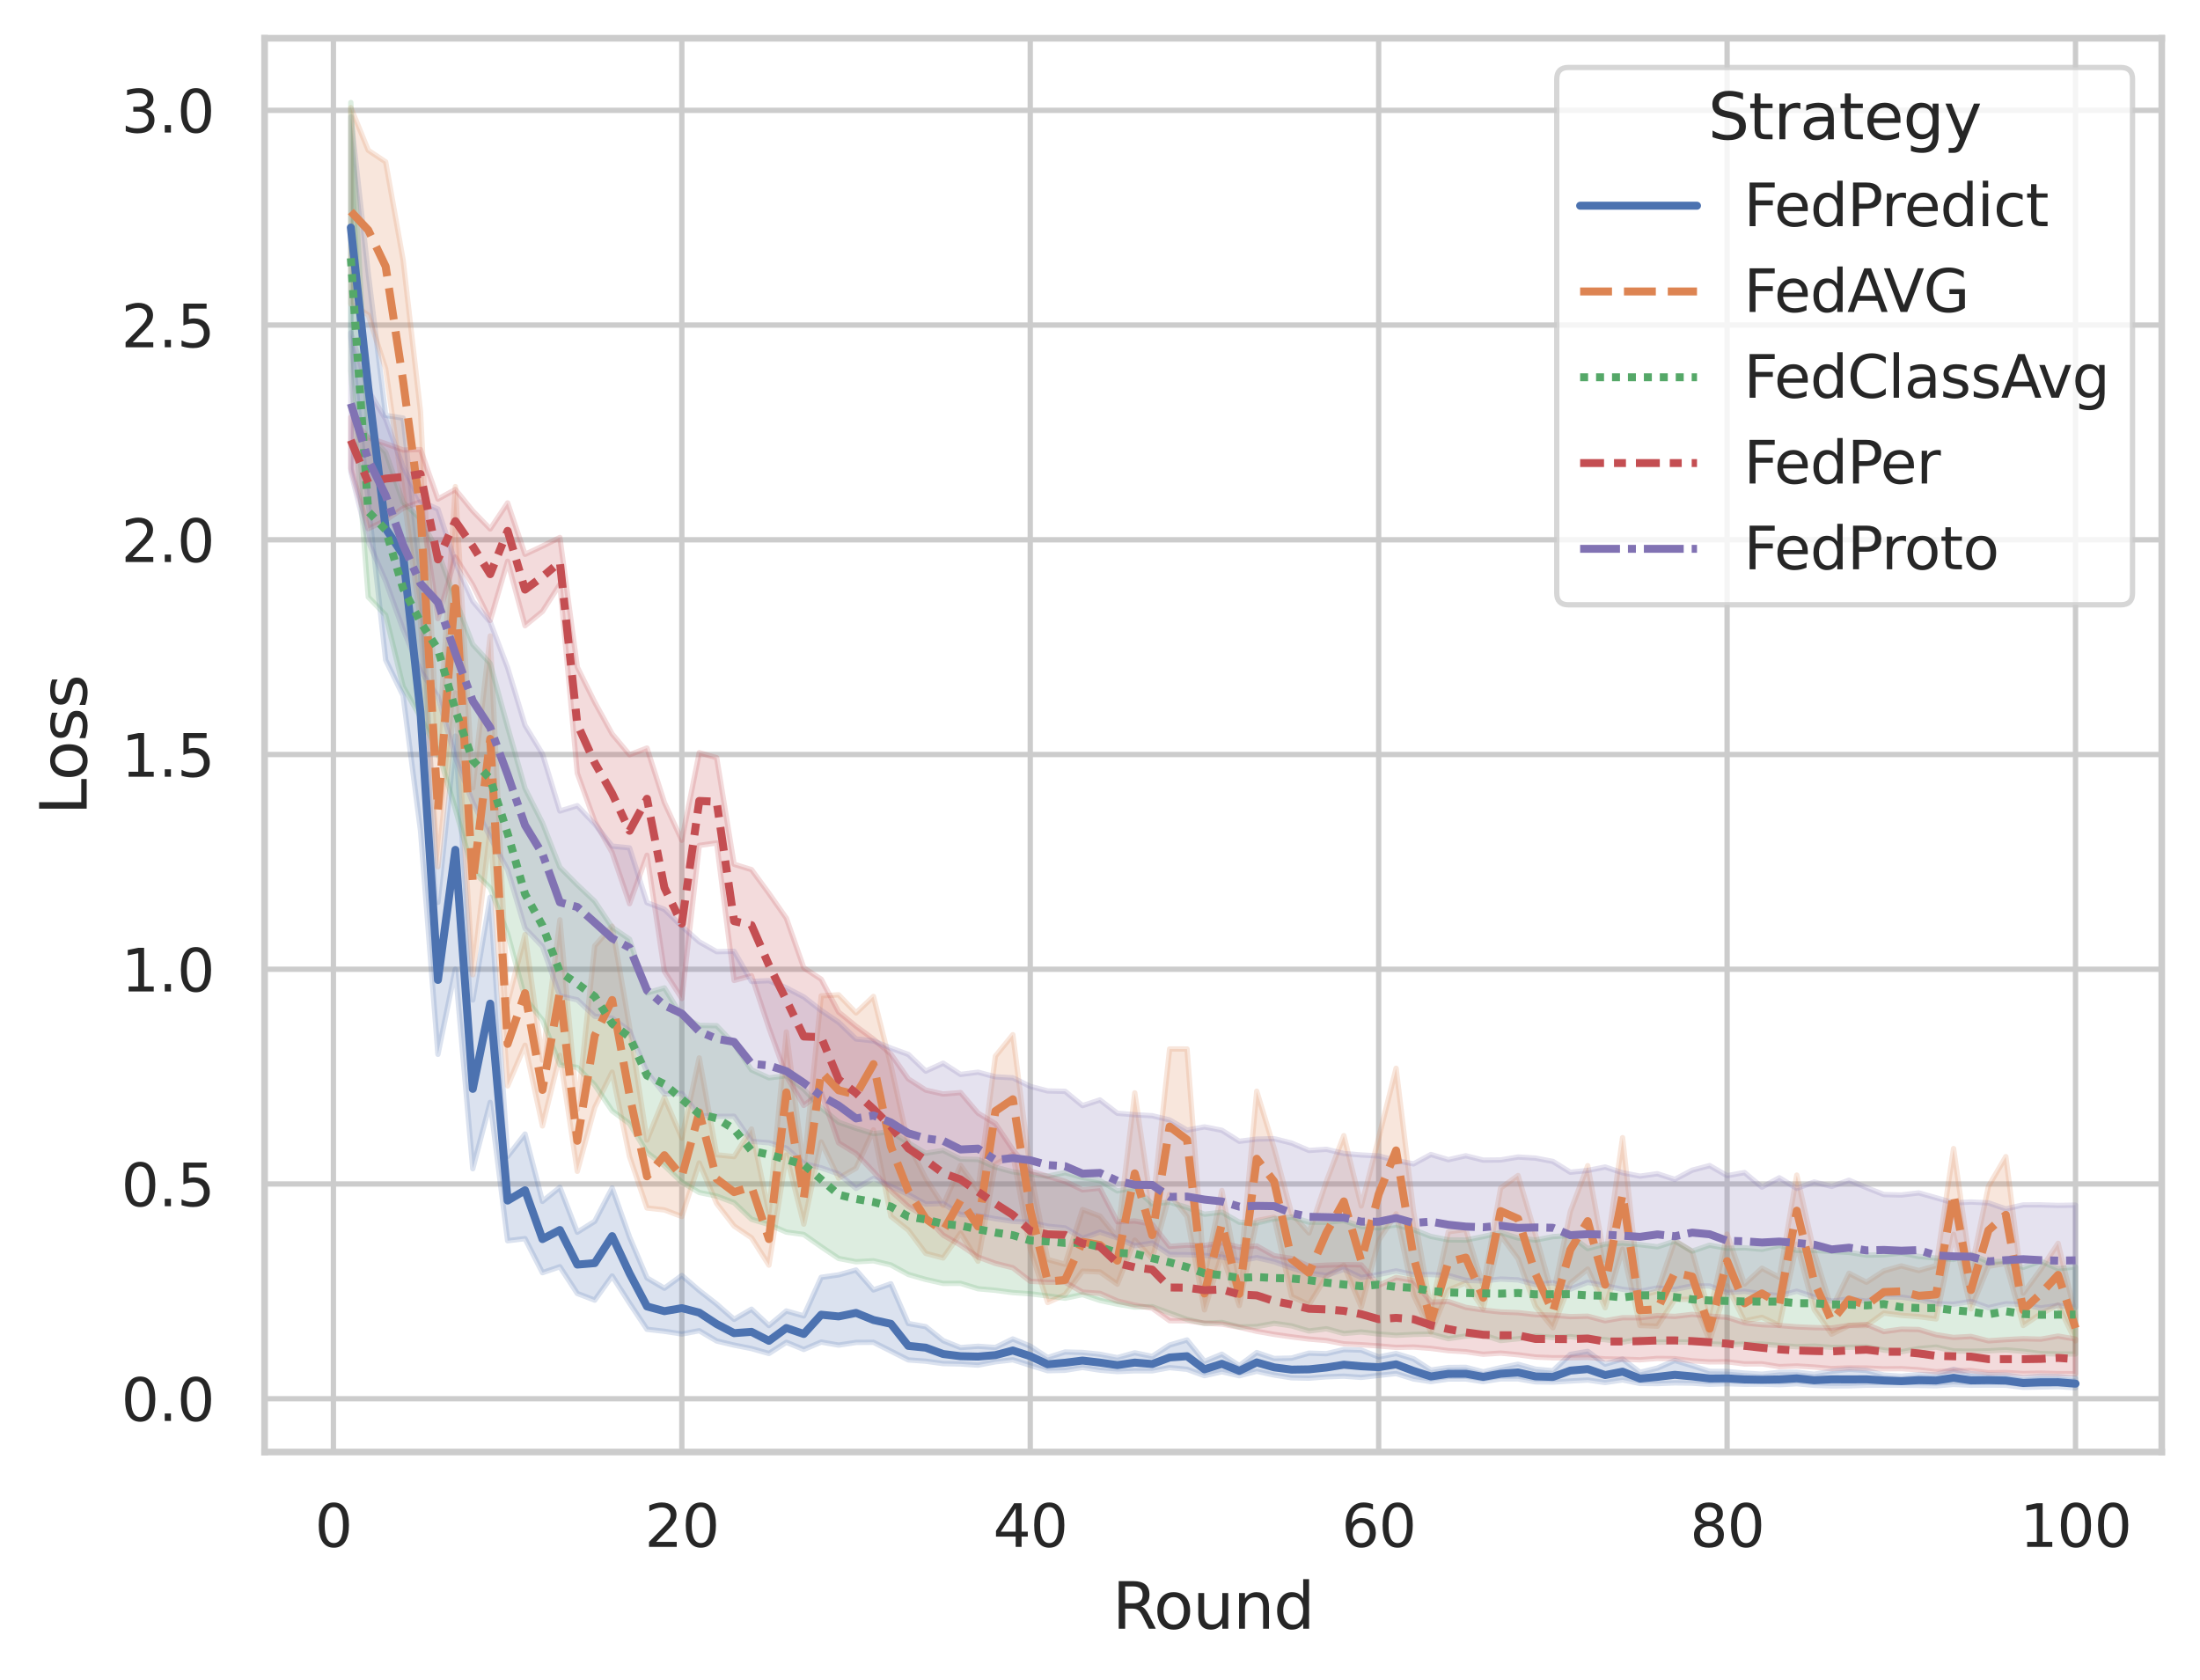 <?xml version="1.0" encoding="utf-8" standalone="no"?>
<!DOCTYPE svg PUBLIC "-//W3C//DTD SVG 1.1//EN"
  "http://www.w3.org/Graphics/SVG/1.1/DTD/svg11.dtd">
<svg xmlns:xlink="http://www.w3.org/1999/xlink" width="414.127pt" height="316.272pt" viewBox="0 0 414.127 316.272" xmlns="http://www.w3.org/2000/svg" version="1.1">
 <defs>
  <style type="text/css">*{stroke-linejoin: round; stroke-linecap: butt}</style>
 </defs>
 <g id="figure_1">
  <g id="patch_1">
   <path d="M 0 316.272 
L 414.127 316.272 
L 414.127 0 
L 0 0 
z
" style="fill: #ffffff"/>
  </g>
  <g id="axes_1">
   <g id="patch_2">
    <path d="M 49.807 273.312 
L 406.927 273.312 
L 406.927 7.2 
L 49.807 7.2 
z
" style="fill: #ffffff"/>
   </g>
   <g id="matplotlib.axis_1">
    <g id="xtick_1">
     <g id="line2d_1">
      <path d="M 62.761 273.312 
L 62.761 7.2 
" clip-path="url(#p4276b0e17d)" style="fill: none; stroke: #cccccc; stroke-linecap: round"/>
     </g>
     <g id="text_1">
      <!-- 0 -->
      <g style="fill: #262626" transform="translate(59.261 291.17) scale(0.11 -0.11)">
       <defs>
        <path id="DejaVuSans-30" d="M 2034 4250 
Q 1547 4250 1301 3770 
Q 1056 3291 1056 2328 
Q 1056 1369 1301 889 
Q 1547 409 2034 409 
Q 2525 409 2770 889 
Q 3016 1369 3016 2328 
Q 3016 3291 2770 3770 
Q 2525 4250 2034 4250 
z
M 2034 4750 
Q 2819 4750 3233 4129 
Q 3647 3509 3647 2328 
Q 3647 1150 3233 529 
Q 2819 -91 2034 -91 
Q 1250 -91 836 529 
Q 422 1150 422 2328 
Q 422 3509 836 4129 
Q 1250 4750 2034 4750 
z
" transform="scale(0.016)"/>
       </defs>
       <use xlink:href="#DejaVuSans-30"/>
      </g>
     </g>
    </g>
    <g id="xtick_2">
     <g id="line2d_2">
      <path d="M 128.347 273.312 
L 128.347 7.2 
" clip-path="url(#p4276b0e17d)" style="fill: none; stroke: #cccccc; stroke-linecap: round"/>
     </g>
     <g id="text_2">
      <!-- 20 -->
      <g style="fill: #262626" transform="translate(121.349 291.17) scale(0.11 -0.11)">
       <defs>
        <path id="DejaVuSans-32" d="M 1228 531 
L 3431 531 
L 3431 0 
L 469 0 
L 469 531 
Q 828 903 1448 1529 
Q 2069 2156 2228 2338 
Q 2531 2678 2651 2914 
Q 2772 3150 2772 3378 
Q 2772 3750 2511 3984 
Q 2250 4219 1831 4219 
Q 1534 4219 1204 4116 
Q 875 4013 500 3803 
L 500 4441 
Q 881 4594 1212 4672 
Q 1544 4750 1819 4750 
Q 2544 4750 2975 4387 
Q 3406 4025 3406 3419 
Q 3406 3131 3298 2873 
Q 3191 2616 2906 2266 
Q 2828 2175 2409 1742 
Q 1991 1309 1228 531 
z
" transform="scale(0.016)"/>
       </defs>
       <use xlink:href="#DejaVuSans-32"/>
       <use xlink:href="#DejaVuSans-30" x="63.623"/>
      </g>
     </g>
    </g>
    <g id="xtick_3">
     <g id="line2d_3">
      <path d="M 193.934 273.312 
L 193.934 7.2 
" clip-path="url(#p4276b0e17d)" style="fill: none; stroke: #cccccc; stroke-linecap: round"/>
     </g>
     <g id="text_3">
      <!-- 40 -->
      <g style="fill: #262626" transform="translate(186.935 291.17) scale(0.11 -0.11)">
       <defs>
        <path id="DejaVuSans-34" d="M 2419 4116 
L 825 1625 
L 2419 1625 
L 2419 4116 
z
M 2253 4666 
L 3047 4666 
L 3047 1625 
L 3713 1625 
L 3713 1100 
L 3047 1100 
L 3047 0 
L 2419 0 
L 2419 1100 
L 313 1100 
L 313 1709 
L 2253 4666 
z
" transform="scale(0.016)"/>
       </defs>
       <use xlink:href="#DejaVuSans-34"/>
       <use xlink:href="#DejaVuSans-30" x="63.623"/>
      </g>
     </g>
    </g>
    <g id="xtick_4">
     <g id="line2d_4">
      <path d="M 259.521 273.312 
L 259.521 7.2 
" clip-path="url(#p4276b0e17d)" style="fill: none; stroke: #cccccc; stroke-linecap: round"/>
     </g>
     <g id="text_4">
      <!-- 60 -->
      <g style="fill: #262626" transform="translate(252.522 291.17) scale(0.11 -0.11)">
       <defs>
        <path id="DejaVuSans-36" d="M 2113 2584 
Q 1688 2584 1439 2293 
Q 1191 2003 1191 1497 
Q 1191 994 1439 701 
Q 1688 409 2113 409 
Q 2538 409 2786 701 
Q 3034 994 3034 1497 
Q 3034 2003 2786 2293 
Q 2538 2584 2113 2584 
z
M 3366 4563 
L 3366 3988 
Q 3128 4100 2886 4159 
Q 2644 4219 2406 4219 
Q 1781 4219 1451 3797 
Q 1122 3375 1075 2522 
Q 1259 2794 1537 2939 
Q 1816 3084 2150 3084 
Q 2853 3084 3261 2657 
Q 3669 2231 3669 1497 
Q 3669 778 3244 343 
Q 2819 -91 2113 -91 
Q 1303 -91 875 529 
Q 447 1150 447 2328 
Q 447 3434 972 4092 
Q 1497 4750 2381 4750 
Q 2619 4750 2861 4703 
Q 3103 4656 3366 4563 
z
" transform="scale(0.016)"/>
       </defs>
       <use xlink:href="#DejaVuSans-36"/>
       <use xlink:href="#DejaVuSans-30" x="63.623"/>
      </g>
     </g>
    </g>
    <g id="xtick_5">
     <g id="line2d_5">
      <path d="M 325.108 273.312 
L 325.108 7.2 
" clip-path="url(#p4276b0e17d)" style="fill: none; stroke: #cccccc; stroke-linecap: round"/>
     </g>
     <g id="text_5">
      <!-- 80 -->
      <g style="fill: #262626" transform="translate(318.109 291.17) scale(0.11 -0.11)">
       <defs>
        <path id="DejaVuSans-38" d="M 2034 2216 
Q 1584 2216 1326 1975 
Q 1069 1734 1069 1313 
Q 1069 891 1326 650 
Q 1584 409 2034 409 
Q 2484 409 2743 651 
Q 3003 894 3003 1313 
Q 3003 1734 2745 1975 
Q 2488 2216 2034 2216 
z
M 1403 2484 
Q 997 2584 770 2862 
Q 544 3141 544 3541 
Q 544 4100 942 4425 
Q 1341 4750 2034 4750 
Q 2731 4750 3128 4425 
Q 3525 4100 3525 3541 
Q 3525 3141 3298 2862 
Q 3072 2584 2669 2484 
Q 3125 2378 3379 2068 
Q 3634 1759 3634 1313 
Q 3634 634 3220 271 
Q 2806 -91 2034 -91 
Q 1263 -91 848 271 
Q 434 634 434 1313 
Q 434 1759 690 2068 
Q 947 2378 1403 2484 
z
M 1172 3481 
Q 1172 3119 1398 2916 
Q 1625 2713 2034 2713 
Q 2441 2713 2670 2916 
Q 2900 3119 2900 3481 
Q 2900 3844 2670 4047 
Q 2441 4250 2034 4250 
Q 1625 4250 1398 4047 
Q 1172 3844 1172 3481 
z
" transform="scale(0.016)"/>
       </defs>
       <use xlink:href="#DejaVuSans-38"/>
       <use xlink:href="#DejaVuSans-30" x="63.623"/>
      </g>
     </g>
    </g>
    <g id="xtick_6">
     <g id="line2d_6">
      <path d="M 390.694 273.312 
L 390.694 7.2 
" clip-path="url(#p4276b0e17d)" style="fill: none; stroke: #cccccc; stroke-linecap: round"/>
     </g>
     <g id="text_6">
      <!-- 100 -->
      <g style="fill: #262626" transform="translate(380.196 291.17) scale(0.11 -0.11)">
       <defs>
        <path id="DejaVuSans-31" d="M 794 531 
L 1825 531 
L 1825 4091 
L 703 3866 
L 703 4441 
L 1819 4666 
L 2450 4666 
L 2450 531 
L 3481 531 
L 3481 0 
L 794 0 
L 794 531 
z
" transform="scale(0.016)"/>
       </defs>
       <use xlink:href="#DejaVuSans-31"/>
       <use xlink:href="#DejaVuSans-30" x="63.623"/>
       <use xlink:href="#DejaVuSans-30" x="127.246"/>
      </g>
     </g>
    </g>
    <g id="text_7">
     <!-- Round -->
     <g style="fill: #262626" transform="translate(209.383 306.576) scale(0.12 -0.12)">
      <defs>
       <path id="DejaVuSans-52" d="M 2841 2188 
Q 3044 2119 3236 1894 
Q 3428 1669 3622 1275 
L 4263 0 
L 3584 0 
L 2988 1197 
Q 2756 1666 2539 1819 
Q 2322 1972 1947 1972 
L 1259 1972 
L 1259 0 
L 628 0 
L 628 4666 
L 2053 4666 
Q 2853 4666 3247 4331 
Q 3641 3997 3641 3322 
Q 3641 2881 3436 2590 
Q 3231 2300 2841 2188 
z
M 1259 4147 
L 1259 2491 
L 2053 2491 
Q 2509 2491 2742 2702 
Q 2975 2913 2975 3322 
Q 2975 3731 2742 3939 
Q 2509 4147 2053 4147 
L 1259 4147 
z
" transform="scale(0.016)"/>
       <path id="DejaVuSans-6f" d="M 1959 3097 
Q 1497 3097 1228 2736 
Q 959 2375 959 1747 
Q 959 1119 1226 758 
Q 1494 397 1959 397 
Q 2419 397 2687 759 
Q 2956 1122 2956 1747 
Q 2956 2369 2687 2733 
Q 2419 3097 1959 3097 
z
M 1959 3584 
Q 2709 3584 3137 3096 
Q 3566 2609 3566 1747 
Q 3566 888 3137 398 
Q 2709 -91 1959 -91 
Q 1206 -91 779 398 
Q 353 888 353 1747 
Q 353 2609 779 3096 
Q 1206 3584 1959 3584 
z
" transform="scale(0.016)"/>
       <path id="DejaVuSans-75" d="M 544 1381 
L 544 3500 
L 1119 3500 
L 1119 1403 
Q 1119 906 1312 657 
Q 1506 409 1894 409 
Q 2359 409 2629 706 
Q 2900 1003 2900 1516 
L 2900 3500 
L 3475 3500 
L 3475 0 
L 2900 0 
L 2900 538 
Q 2691 219 2414 64 
Q 2138 -91 1772 -91 
Q 1169 -91 856 284 
Q 544 659 544 1381 
z
M 1991 3584 
L 1991 3584 
z
" transform="scale(0.016)"/>
       <path id="DejaVuSans-6e" d="M 3513 2113 
L 3513 0 
L 2938 0 
L 2938 2094 
Q 2938 2591 2744 2837 
Q 2550 3084 2163 3084 
Q 1697 3084 1428 2787 
Q 1159 2491 1159 1978 
L 1159 0 
L 581 0 
L 581 3500 
L 1159 3500 
L 1159 2956 
Q 1366 3272 1645 3428 
Q 1925 3584 2291 3584 
Q 2894 3584 3203 3211 
Q 3513 2838 3513 2113 
z
" transform="scale(0.016)"/>
       <path id="DejaVuSans-64" d="M 2906 2969 
L 2906 4863 
L 3481 4863 
L 3481 0 
L 2906 0 
L 2906 525 
Q 2725 213 2448 61 
Q 2172 -91 1784 -91 
Q 1150 -91 751 415 
Q 353 922 353 1747 
Q 353 2572 751 3078 
Q 1150 3584 1784 3584 
Q 2172 3584 2448 3432 
Q 2725 3281 2906 2969 
z
M 947 1747 
Q 947 1113 1208 752 
Q 1469 391 1925 391 
Q 2381 391 2643 752 
Q 2906 1113 2906 1747 
Q 2906 2381 2643 2742 
Q 2381 3103 1925 3103 
Q 1469 3103 1208 2742 
Q 947 2381 947 1747 
z
" transform="scale(0.016)"/>
      </defs>
      <use xlink:href="#DejaVuSans-52"/>
      <use xlink:href="#DejaVuSans-6f" x="64.982"/>
      <use xlink:href="#DejaVuSans-75" x="126.164"/>
      <use xlink:href="#DejaVuSans-6e" x="189.543"/>
      <use xlink:href="#DejaVuSans-64" x="252.922"/>
     </g>
    </g>
   </g>
   <g id="matplotlib.axis_2">
    <g id="ytick_1">
     <g id="line2d_7">
      <path d="M 49.807 263.283 
L 406.927 263.283 
" clip-path="url(#p4276b0e17d)" style="fill: none; stroke: #cccccc; stroke-linecap: round"/>
     </g>
     <g id="text_8">
      <!-- 0.0 -->
      <g style="fill: #262626" transform="translate(22.814 267.463) scale(0.11 -0.11)">
       <defs>
        <path id="DejaVuSans-2e" d="M 684 794 
L 1344 794 
L 1344 0 
L 684 0 
L 684 794 
z
" transform="scale(0.016)"/>
       </defs>
       <use xlink:href="#DejaVuSans-30"/>
       <use xlink:href="#DejaVuSans-2e" x="63.623"/>
       <use xlink:href="#DejaVuSans-30" x="95.41"/>
      </g>
     </g>
    </g>
    <g id="ytick_2">
     <g id="line2d_8">
      <path d="M 49.807 222.864 
L 406.927 222.864 
" clip-path="url(#p4276b0e17d)" style="fill: none; stroke: #cccccc; stroke-linecap: round"/>
     </g>
     <g id="text_9">
      <!-- 0.5 -->
      <g style="fill: #262626" transform="translate(22.814 227.043) scale(0.11 -0.11)">
       <defs>
        <path id="DejaVuSans-35" d="M 691 4666 
L 3169 4666 
L 3169 4134 
L 1269 4134 
L 1269 2991 
Q 1406 3038 1543 3061 
Q 1681 3084 1819 3084 
Q 2600 3084 3056 2656 
Q 3513 2228 3513 1497 
Q 3513 744 3044 326 
Q 2575 -91 1722 -91 
Q 1428 -91 1123 -41 
Q 819 9 494 109 
L 494 744 
Q 775 591 1075 516 
Q 1375 441 1709 441 
Q 2250 441 2565 725 
Q 2881 1009 2881 1497 
Q 2881 1984 2565 2268 
Q 2250 2553 1709 2553 
Q 1456 2553 1204 2497 
Q 953 2441 691 2322 
L 691 4666 
z
" transform="scale(0.016)"/>
       </defs>
       <use xlink:href="#DejaVuSans-30"/>
       <use xlink:href="#DejaVuSans-2e" x="63.623"/>
       <use xlink:href="#DejaVuSans-35" x="95.41"/>
      </g>
     </g>
    </g>
    <g id="ytick_3">
     <g id="line2d_9">
      <path d="M 49.807 182.444 
L 406.927 182.444 
" clip-path="url(#p4276b0e17d)" style="fill: none; stroke: #cccccc; stroke-linecap: round"/>
     </g>
     <g id="text_10">
      <!-- 1.0 -->
      <g style="fill: #262626" transform="translate(22.814 186.623) scale(0.11 -0.11)">
       <use xlink:href="#DejaVuSans-31"/>
       <use xlink:href="#DejaVuSans-2e" x="63.623"/>
       <use xlink:href="#DejaVuSans-30" x="95.41"/>
      </g>
     </g>
    </g>
    <g id="ytick_4">
     <g id="line2d_10">
      <path d="M 49.807 142.024 
L 406.927 142.024 
" clip-path="url(#p4276b0e17d)" style="fill: none; stroke: #cccccc; stroke-linecap: round"/>
     </g>
     <g id="text_11">
      <!-- 1.5 -->
      <g style="fill: #262626" transform="translate(22.814 146.204) scale(0.11 -0.11)">
       <use xlink:href="#DejaVuSans-31"/>
       <use xlink:href="#DejaVuSans-2e" x="63.623"/>
       <use xlink:href="#DejaVuSans-35" x="95.41"/>
      </g>
     </g>
    </g>
    <g id="ytick_5">
     <g id="line2d_11">
      <path d="M 49.807 101.605 
L 406.927 101.605 
" clip-path="url(#p4276b0e17d)" style="fill: none; stroke: #cccccc; stroke-linecap: round"/>
     </g>
     <g id="text_12">
      <!-- 2.0 -->
      <g style="fill: #262626" transform="translate(22.814 105.784) scale(0.11 -0.11)">
       <use xlink:href="#DejaVuSans-32"/>
       <use xlink:href="#DejaVuSans-2e" x="63.623"/>
       <use xlink:href="#DejaVuSans-30" x="95.41"/>
      </g>
     </g>
    </g>
    <g id="ytick_6">
     <g id="line2d_12">
      <path d="M 49.807 61.185 
L 406.927 61.185 
" clip-path="url(#p4276b0e17d)" style="fill: none; stroke: #cccccc; stroke-linecap: round"/>
     </g>
     <g id="text_13">
      <!-- 2.5 -->
      <g style="fill: #262626" transform="translate(22.814 65.364) scale(0.11 -0.11)">
       <use xlink:href="#DejaVuSans-32"/>
       <use xlink:href="#DejaVuSans-2e" x="63.623"/>
       <use xlink:href="#DejaVuSans-35" x="95.41"/>
      </g>
     </g>
    </g>
    <g id="ytick_7">
     <g id="line2d_13">
      <path d="M 49.807 20.765 
L 406.927 20.765 
" clip-path="url(#p4276b0e17d)" style="fill: none; stroke: #cccccc; stroke-linecap: round"/>
     </g>
     <g id="text_14">
      <!-- 3.0 -->
      <g style="fill: #262626" transform="translate(22.814 24.944) scale(0.11 -0.11)">
       <defs>
        <path id="DejaVuSans-33" d="M 2597 2516 
Q 3050 2419 3304 2112 
Q 3559 1806 3559 1356 
Q 3559 666 3084 287 
Q 2609 -91 1734 -91 
Q 1441 -91 1130 -33 
Q 819 25 488 141 
L 488 750 
Q 750 597 1062 519 
Q 1375 441 1716 441 
Q 2309 441 2620 675 
Q 2931 909 2931 1356 
Q 2931 1769 2642 2001 
Q 2353 2234 1838 2234 
L 1294 2234 
L 1294 2753 
L 1863 2753 
Q 2328 2753 2575 2939 
Q 2822 3125 2822 3475 
Q 2822 3834 2567 4026 
Q 2313 4219 1838 4219 
Q 1578 4219 1281 4162 
Q 984 4106 628 3988 
L 628 4550 
Q 988 4650 1302 4700 
Q 1616 4750 1894 4750 
Q 2613 4750 3031 4423 
Q 3450 4097 3450 3541 
Q 3450 3153 3228 2886 
Q 3006 2619 2597 2516 
z
" transform="scale(0.016)"/>
       </defs>
       <use xlink:href="#DejaVuSans-33"/>
       <use xlink:href="#DejaVuSans-2e" x="63.623"/>
       <use xlink:href="#DejaVuSans-30" x="95.41"/>
      </g>
     </g>
    </g>
    <g id="text_15">
     <!-- Loss -->
     <g style="fill: #262626" transform="translate(16.318 153.417) rotate(-90) scale(0.12 -0.12)">
      <defs>
       <path id="DejaVuSans-4c" d="M 628 4666 
L 1259 4666 
L 1259 531 
L 3531 531 
L 3531 0 
L 628 0 
L 628 4666 
z
" transform="scale(0.016)"/>
       <path id="DejaVuSans-73" d="M 2834 3397 
L 2834 2853 
Q 2591 2978 2328 3040 
Q 2066 3103 1784 3103 
Q 1356 3103 1142 2972 
Q 928 2841 928 2578 
Q 928 2378 1081 2264 
Q 1234 2150 1697 2047 
L 1894 2003 
Q 2506 1872 2764 1633 
Q 3022 1394 3022 966 
Q 3022 478 2636 193 
Q 2250 -91 1575 -91 
Q 1294 -91 989 -36 
Q 684 19 347 128 
L 347 722 
Q 666 556 975 473 
Q 1284 391 1588 391 
Q 1994 391 2212 530 
Q 2431 669 2431 922 
Q 2431 1156 2273 1281 
Q 2116 1406 1581 1522 
L 1381 1569 
Q 847 1681 609 1914 
Q 372 2147 372 2553 
Q 372 3047 722 3315 
Q 1072 3584 1716 3584 
Q 2034 3584 2315 3537 
Q 2597 3491 2834 3397 
z
" transform="scale(0.016)"/>
      </defs>
      <use xlink:href="#DejaVuSans-4c"/>
      <use xlink:href="#DejaVuSans-6f" x="53.963"/>
      <use xlink:href="#DejaVuSans-73" x="115.145"/>
      <use xlink:href="#DejaVuSans-73" x="167.244"/>
     </g>
    </g>
   </g>
   <g id="PolyCollection_1">
    <defs>
     <path id="mc8075e29c0" d="M 66.04 -294.294 
L 66.04 -252.833 
L 69.319 -221.65 
L 72.599 -192.041 
L 75.878 -185.33 
L 79.157 -159.888 
L 82.437 -117.816 
L 85.716 -133.84 
L 88.995 -96.281 
L 92.275 -108.774 
L 95.554 -82.726 
L 98.833 -83.124 
L 102.113 -76.714 
L 105.392 -77.835 
L 108.671 -72.805 
L 111.951 -71.545 
L 115.23 -76.101 
L 118.509 -70.968 
L 121.789 -66.059 
L 125.068 -65.682 
L 128.347 -65.172 
L 131.627 -65.794 
L 134.906 -63.856 
L 138.185 -63.079 
L 141.465 -62.427 
L 144.744 -61.506 
L 148.023 -63.614 
L 151.303 -62.262 
L 154.582 -63.655 
L 157.861 -63.084 
L 161.141 -63.587 
L 164.42 -63.613 
L 167.699 -61.96 
L 170.979 -60.293 
L 174.258 -60.054 
L 177.537 -59.605 
L 180.817 -59.535 
L 184.096 -59.317 
L 187.375 -59.936 
L 190.655 -60.318 
L 193.934 -59.283 
L 197.213 -58.261 
L 200.493 -58.34 
L 203.772 -58.877 
L 207.051 -58.366 
L 210.331 -58.099 
L 213.61 -58.25 
L 216.89 -58.237 
L 220.169 -58.847 
L 223.448 -58.527 
L 226.728 -57.332 
L 230.007 -58.075 
L 233.286 -57.318 
L 236.566 -58.161 
L 239.845 -57.451 
L 243.124 -56.93 
L 246.404 -56.861 
L 249.683 -57.113 
L 252.962 -57.235 
L 256.242 -57.001 
L 259.521 -57.381 
L 262.8 -57.731 
L 266.08 -56.712 
L 269.359 -56.22 
L 272.638 -56.696 
L 275.918 -56.71 
L 279.197 -56.213 
L 282.476 -56.734 
L 285.756 -56.729 
L 289.035 -56.168 
L 292.314 -56.121 
L 295.594 -56.326 
L 298.873 -56.503 
L 302.152 -56.041 
L 305.432 -56.53 
L 308.711 -55.866 
L 311.99 -55.838 
L 315.27 -55.974 
L 318.549 -55.916 
L 321.828 -55.712 
L 325.108 -55.815 
L 328.387 -55.718 
L 331.666 -55.74 
L 334.946 -55.636 
L 338.225 -55.81 
L 341.504 -55.519 
L 344.784 -55.411 
L 348.063 -55.42 
L 351.342 -55.534 
L 354.622 -55.536 
L 357.901 -55.536 
L 361.18 -55.503 
L 364.46 -55.435 
L 367.739 -55.68 
L 371.018 -55.533 
L 374.298 -55.554 
L 377.577 -55.533 
L 380.856 -55.144 
L 384.136 -55.203 
L 387.415 -55.28 
L 390.694 -55.056 
L 390.694 -56.839 
L 390.694 -56.839 
L 387.415 -57.177 
L 384.136 -57.241 
L 380.856 -56.96 
L 377.577 -57.469 
L 374.298 -57.53 
L 371.018 -57.702 
L 367.739 -58.536 
L 364.46 -57.536 
L 361.18 -57.543 
L 357.901 -57.223 
L 354.622 -57.438 
L 351.342 -58.307 
L 348.063 -58.52 
L 344.784 -58.16 
L 341.504 -57.599 
L 338.225 -57.982 
L 334.946 -57.951 
L 331.666 -57.605 
L 328.387 -57.81 
L 325.108 -58.108 
L 321.828 -58.138 
L 318.549 -59.207 
L 315.27 -60.191 
L 311.99 -58.754 
L 308.711 -57.95 
L 305.432 -60.464 
L 302.152 -59.501 
L 298.873 -61.897 
L 295.594 -61.329 
L 292.314 -58.247 
L 289.035 -58.557 
L 285.756 -59.472 
L 282.476 -58.83 
L 279.197 -58.049 
L 275.918 -58.898 
L 272.638 -58.866 
L 269.359 -58.383 
L 266.08 -60.496 
L 262.8 -61.494 
L 259.521 -60.852 
L 256.242 -62.147 
L 252.962 -62.239 
L 249.683 -61.469 
L 246.404 -61.571 
L 243.124 -60.641 
L 239.845 -60.565 
L 236.566 -61.68 
L 233.286 -59.207 
L 230.007 -61.369 
L 226.728 -60.009 
L 223.448 -64.052 
L 220.169 -63.089 
L 216.89 -60.953 
L 213.61 -61.634 
L 210.331 -60.719 
L 207.051 -61.357 
L 203.772 -61.699 
L 200.493 -61.785 
L 197.213 -60.736 
L 193.934 -62.88 
L 190.655 -64.241 
L 187.375 -62.632 
L 184.096 -62.861 
L 180.817 -62.614 
L 177.537 -63.924 
L 174.258 -66.553 
L 170.979 -67.148 
L 167.699 -74.63 
L 164.42 -73.465 
L 161.141 -77.218 
L 157.861 -76.301 
L 154.582 -75.838 
L 151.303 -68.582 
L 148.023 -69.508 
L 144.744 -66.756 
L 141.465 -69.838 
L 138.185 -67.93 
L 134.906 -70.803 
L 131.627 -73.362 
L 128.347 -76.188 
L 125.068 -73.789 
L 121.789 -75.723 
L 118.509 -83.408 
L 115.23 -92.658 
L 111.951 -86.376 
L 108.671 -84.331 
L 105.392 -92.783 
L 102.113 -90.136 
L 98.833 -102.815 
L 95.554 -98.598 
L 92.275 -147.393 
L 88.995 -128.035 
L 85.716 -177.717 
L 82.437 -146.421 
L 79.157 -208.165 
L 75.878 -237.573 
L 72.599 -238.087 
L 69.319 -264.804 
L 66.04 -294.294 
z
" style="stroke: #4c72b0; stroke-opacity: 0.2"/>
    </defs>
    <g clip-path="url(#p4276b0e17d)">
     <use xlink:href="#mc8075e29c0" x="0" y="316.272" style="fill: #4c72b0; fill-opacity: 0.2; stroke: #4c72b0; stroke-opacity: 0.2"/>
    </g>
   </g>
   <g id="PolyCollection_2">
    <defs>
     <path id="mc2f62306b7" d="M 66.04 -296.01 
L 66.04 -259.064 
L 69.319 -256.992 
L 72.599 -246.854 
L 75.878 -223.75 
L 79.157 -199.3 
L 82.437 -153.124 
L 85.716 -185.841 
L 88.995 -132.792 
L 92.275 -160.259 
L 95.554 -111.877 
L 98.833 -119.528 
L 102.113 -104.338 
L 105.392 -117.634 
L 108.671 -95.793 
L 111.951 -107.812 
L 115.23 -114.462 
L 118.509 -98.556 
L 121.789 -88.893 
L 125.068 -88.53 
L 128.347 -87.291 
L 131.627 -97.373 
L 134.906 -89.735 
L 138.185 -85.504 
L 141.465 -83.289 
L 144.744 -78.134 
L 148.023 -98.864 
L 151.303 -85.85 
L 154.582 -101.313 
L 157.861 -94.499 
L 161.141 -96.385 
L 164.42 -103.589 
L 167.699 -87.325 
L 170.979 -84.719 
L 174.258 -80.352 
L 177.537 -79.482 
L 180.817 -84.175 
L 184.096 -78.87 
L 187.375 -97.104 
L 190.655 -98.983 
L 193.934 -81.128 
L 197.213 -71.095 
L 200.493 -72.582 
L 203.772 -77.001 
L 207.051 -76.857 
L 210.331 -74.558 
L 213.61 -82.85 
L 216.89 -79.345 
L 220.169 -91.468 
L 223.448 -87.265 
L 226.728 -69.714 
L 230.007 -80.249 
L 233.286 -70.532 
L 236.566 -86.516 
L 239.845 -87.149 
L 243.124 -72.238 
L 246.404 -70.694 
L 249.683 -76.012 
L 252.962 -78.109 
L 256.242 -70.276 
L 259.521 -82.787 
L 262.8 -87.794 
L 266.08 -72.506 
L 269.359 -65.526 
L 272.638 -73.445 
L 275.918 -74.807 
L 279.197 -69.905 
L 282.476 -83.736 
L 285.756 -79.325 
L 289.035 -70.353 
L 292.314 -66.344 
L 295.594 -74.758 
L 298.873 -77.388 
L 302.152 -70.118 
L 305.432 -81.136 
L 308.711 -66.781 
L 311.99 -66.647 
L 315.27 -71.663 
L 318.549 -71.742 
L 321.828 -63.91 
L 325.108 -74.246 
L 328.387 -67.629 
L 331.666 -68.302 
L 334.946 -66.813 
L 338.225 -82.098 
L 341.504 -69.787 
L 344.784 -65.146 
L 348.063 -66.77 
L 351.342 -66.761 
L 354.622 -69.107 
L 357.901 -68.689 
L 361.18 -68.443 
L 364.46 -68.007 
L 367.739 -83.938 
L 371.018 -69.894 
L 374.298 -77.908 
L 377.577 -78.468 
L 380.856 -66.772 
L 384.136 -68.957 
L 387.415 -70.634 
L 390.694 -63.877 
L 390.694 -68.701 
L 390.694 -68.701 
L 387.415 -82.243 
L 384.136 -77.305 
L 380.856 -72.839 
L 377.577 -98.559 
L 374.298 -92.946 
L 371.018 -77.184 
L 367.739 -100.075 
L 364.46 -78.038 
L 361.18 -77.112 
L 357.901 -77.992 
L 354.622 -77.042 
L 351.342 -74.912 
L 348.063 -76.596 
L 344.784 -69.919 
L 341.504 -80.577 
L 338.225 -95.08 
L 334.946 -75.835 
L 331.666 -77.558 
L 328.387 -74.569 
L 325.108 -83.995 
L 321.828 -69.075 
L 318.549 -80.672 
L 315.27 -82.787 
L 311.99 -73.248 
L 308.711 -72.33 
L 305.432 -102.129 
L 302.152 -79.038 
L 298.873 -96.859 
L 295.594 -88.231 
L 292.314 -72.24 
L 289.035 -83.953 
L 285.756 -95.006 
L 282.476 -92.642 
L 279.197 -74.173 
L 275.918 -84.864 
L 272.638 -84.418 
L 269.359 -69.842 
L 266.08 -88.258 
L 262.8 -115.192 
L 259.521 -102.048 
L 256.242 -89.269 
L 252.962 -102.509 
L 249.683 -93.903 
L 246.404 -84.187 
L 243.124 -87.897 
L 239.845 -100.127 
L 236.566 -110.87 
L 233.286 -75.057 
L 230.007 -92.188 
L 226.728 -76.06 
L 223.448 -118.816 
L 220.169 -118.827 
L 216.89 -88.428 
L 213.61 -110.561 
L 210.331 -83.355 
L 207.051 -87.369 
L 203.772 -88.6 
L 200.493 -78.291 
L 197.213 -79.204 
L 193.934 -96.092 
L 190.655 -121.511 
L 187.375 -117.474 
L 184.096 -92.325 
L 180.817 -96.91 
L 177.537 -89.37 
L 174.258 -94.479 
L 170.979 -100.969 
L 167.699 -115.738 
L 164.42 -128.717 
L 161.141 -125.609 
L 157.861 -129.018 
L 154.582 -128.823 
L 151.303 -96.331 
L 148.023 -122.03 
L 144.744 -88.047 
L 141.465 -103.759 
L 138.185 -98.563 
L 134.906 -98.906 
L 131.627 -117.149 
L 128.347 -102.021 
L 125.068 -109.712 
L 121.789 -101.672 
L 118.509 -122.971 
L 115.23 -141.946 
L 111.951 -138.235 
L 108.671 -107.458 
L 105.392 -143.134 
L 102.113 -116.718 
L 98.833 -140.356 
L 95.554 -127.523 
L 92.275 -196.563 
L 88.995 -167.962 
L 85.716 -224.684 
L 82.437 -174.023 
L 79.157 -238.783 
L 75.878 -267.356 
L 72.599 -285.796 
L 69.319 -287.983 
L 66.04 -296.01 
z
" style="stroke: #dd8452; stroke-opacity: 0.2"/>
    </defs>
    <g clip-path="url(#p4276b0e17d)">
     <use xlink:href="#mc2f62306b7" x="0" y="316.272" style="fill: #dd8452; fill-opacity: 0.2; stroke: #dd8452; stroke-opacity: 0.2"/>
    </g>
   </g>
   <g id="PolyCollection_3">
    <defs>
     <path id="m39d3178a51" d="M 66.04 -296.976 
L 66.04 -246.412 
L 69.319 -203.898 
L 72.599 -200.484 
L 75.878 -187.043 
L 79.157 -181.258 
L 82.437 -174.946 
L 85.716 -164.006 
L 88.995 -152.349 
L 92.275 -149.127 
L 95.554 -140.542 
L 98.833 -128.373 
L 102.113 -124.259 
L 105.392 -115.827 
L 108.671 -115.341 
L 111.951 -112.03 
L 115.23 -107.179 
L 118.509 -104.755 
L 121.789 -99.343 
L 125.068 -96.85 
L 128.347 -93.742 
L 131.627 -91.809 
L 134.906 -91.136 
L 138.185 -89.887 
L 141.465 -86.767 
L 144.744 -85.778 
L 148.023 -84.354 
L 151.303 -83.903 
L 154.582 -81.594 
L 157.861 -79.394 
L 161.141 -78.77 
L 164.42 -78.95 
L 167.699 -78.168 
L 170.979 -76.379 
L 174.258 -75.44 
L 177.537 -74.692 
L 180.817 -74.703 
L 184.096 -73.691 
L 187.375 -73.396 
L 190.655 -72.968 
L 193.934 -72.745 
L 197.213 -72.336 
L 200.493 -71.908 
L 203.772 -72.591 
L 207.051 -71.493 
L 210.331 -70.787 
L 213.61 -70.25 
L 216.89 -70.31 
L 220.169 -69.106 
L 223.448 -67.92 
L 226.728 -67.171 
L 230.007 -67.344 
L 233.286 -66.497 
L 236.566 -66.571 
L 239.845 -67.178 
L 243.124 -66.705 
L 246.404 -65.743 
L 249.683 -66.158 
L 252.962 -65.265 
L 256.242 -65.554 
L 259.521 -65.173 
L 262.8 -64.918 
L 266.08 -65.092 
L 269.359 -65.157 
L 272.638 -64.295 
L 275.918 -64.793 
L 279.197 -65.006 
L 282.476 -63.933 
L 285.756 -64.276 
L 289.035 -64.797 
L 292.314 -64.508 
L 295.594 -64.675 
L 298.873 -64.33 
L 302.152 -64.114 
L 305.432 -63.632 
L 308.711 -64.206 
L 311.99 -63.634 
L 315.27 -63.67 
L 318.549 -63.647 
L 321.828 -63.332 
L 325.108 -63.16 
L 328.387 -63.272 
L 331.666 -63.267 
L 334.946 -63.012 
L 338.225 -62.773 
L 341.504 -62.891 
L 344.784 -62.661 
L 348.063 -62.678 
L 351.342 -62.735 
L 354.622 -62.144 
L 357.901 -61.828 
L 361.18 -62.425 
L 364.46 -62.703 
L 367.739 -61.981 
L 371.018 -61.928 
L 374.298 -62.004 
L 377.577 -62.184 
L 380.856 -61.914 
L 384.136 -61.488 
L 387.415 -61.419 
L 390.694 -61.409 
L 390.694 -77.809 
L 390.694 -77.809 
L 387.415 -77.453 
L 384.136 -78.901 
L 380.856 -77.719 
L 377.577 -78.858 
L 374.298 -78.781 
L 371.018 -80.161 
L 367.739 -79.207 
L 364.46 -79.468 
L 361.18 -79.772 
L 357.901 -80.427 
L 354.622 -80.082 
L 351.342 -80.016 
L 348.063 -80.544 
L 344.784 -80.714 
L 341.504 -80.905 
L 338.225 -80.907 
L 334.946 -81.842 
L 331.666 -81.111 
L 328.387 -81.402 
L 325.108 -81.302 
L 321.828 -81.894 
L 318.549 -80.77 
L 315.27 -82.646 
L 311.99 -81.585 
L 308.711 -81.988 
L 305.432 -82.292 
L 302.152 -82.108 
L 298.873 -81.249 
L 295.594 -83.717 
L 292.314 -83.5 
L 289.035 -82.857 
L 285.756 -83.243 
L 282.476 -84.254 
L 279.197 -83.511 
L 275.918 -82.857 
L 272.638 -82.894 
L 269.359 -83.532 
L 266.08 -84.813 
L 262.8 -85.723 
L 259.521 -85.149 
L 256.242 -85.403 
L 252.962 -86.53 
L 249.683 -86.194 
L 246.404 -86.235 
L 243.124 -87.19 
L 239.845 -86.855 
L 236.566 -86.066 
L 233.286 -86.211 
L 230.007 -88.102 
L 226.728 -87.716 
L 223.448 -88.993 
L 220.169 -89.993 
L 216.89 -89.662 
L 213.61 -92.714 
L 210.331 -92.109 
L 207.051 -94.044 
L 203.772 -94.614 
L 200.493 -95.548 
L 197.213 -94.886 
L 193.934 -95.265 
L 190.655 -95.699 
L 187.375 -96.581 
L 184.096 -98.028 
L 180.817 -98.092 
L 177.537 -99.737 
L 174.258 -99.213 
L 170.979 -101.157 
L 167.699 -103.273 
L 164.42 -102.887 
L 161.141 -103.888 
L 157.861 -105.034 
L 154.582 -107.765 
L 151.303 -111.263 
L 148.023 -113.792 
L 144.744 -113.389 
L 141.465 -114.888 
L 138.185 -119.763 
L 134.906 -123.206 
L 131.627 -123.25 
L 128.347 -124.987 
L 125.068 -130.324 
L 121.789 -129.384 
L 118.509 -139.474 
L 115.23 -141.725 
L 111.951 -146.627 
L 108.671 -149.725 
L 105.392 -153.034 
L 102.113 -161.371 
L 98.833 -167.865 
L 95.554 -179.455 
L 92.275 -191.39 
L 88.995 -194.98 
L 85.716 -203.467 
L 82.437 -212.42 
L 79.157 -218.629 
L 75.878 -221.707 
L 72.599 -231.119 
L 69.319 -234.518 
L 66.04 -296.976 
z
" style="stroke: #55a868; stroke-opacity: 0.2"/>
    </defs>
    <g clip-path="url(#p4276b0e17d)">
     <use xlink:href="#m39d3178a51" x="0" y="316.272" style="fill: #55a868; fill-opacity: 0.2; stroke: #55a868; stroke-opacity: 0.2"/>
    </g>
   </g>
   <g id="PolyCollection_4">
    <defs>
     <path id="mf8781b1d49" d="M 66.04 -237.754 
L 66.04 -228.121 
L 69.319 -216.763 
L 72.599 -218.344 
L 75.878 -220.617 
L 79.157 -221.809 
L 82.437 -199.828 
L 85.716 -211.433 
L 88.995 -206.16 
L 92.275 -199.497 
L 95.554 -210.628 
L 98.833 -198.497 
L 102.113 -201.182 
L 105.392 -206.309 
L 108.671 -170.739 
L 111.951 -161.68 
L 115.23 -155.798 
L 118.509 -146.168 
L 121.789 -155.289 
L 125.068 -133.422 
L 128.347 -128.316 
L 131.627 -157.139 
L 134.906 -157.611 
L 138.185 -131.722 
L 141.465 -132.617 
L 144.744 -122.793 
L 148.023 -113.733 
L 151.303 -108.198 
L 154.582 -110.644 
L 157.861 -101.152 
L 161.141 -99.144 
L 164.42 -95.729 
L 167.699 -92.128 
L 170.979 -89.182 
L 174.258 -87.217 
L 177.537 -83.789 
L 180.817 -81.903 
L 184.096 -79.665 
L 187.375 -78.465 
L 190.655 -77.641 
L 193.934 -75.103 
L 197.213 -74.92 
L 200.493 -74.921 
L 203.772 -73.055 
L 207.051 -72.828 
L 210.331 -71.388 
L 213.61 -70.597 
L 216.89 -70.025 
L 220.169 -67.672 
L 223.448 -67.671 
L 226.728 -67.213 
L 230.007 -67.033 
L 233.286 -66.452 
L 236.566 -65.675 
L 239.845 -65.101 
L 243.124 -64.634 
L 246.404 -64.219 
L 249.683 -63.943 
L 252.962 -63.319 
L 256.242 -63.153 
L 259.521 -62.931 
L 262.8 -62.648 
L 266.08 -62.716 
L 269.359 -62.464 
L 272.638 -62.037 
L 275.918 -61.837 
L 279.197 -61.362 
L 282.476 -61.574 
L 285.756 -61.269 
L 289.035 -60.837 
L 292.314 -60.703 
L 295.594 -60.704 
L 298.873 -60.777 
L 302.152 -60.485 
L 305.432 -60.438 
L 308.711 -60.314 
L 311.99 -60.576 
L 315.27 -60.522 
L 318.549 -60.128 
L 321.828 -59.919 
L 325.108 -59.949 
L 328.387 -59.542 
L 331.666 -59.555 
L 334.946 -59.03 
L 338.225 -59.156 
L 341.504 -58.951 
L 344.784 -58.661 
L 348.063 -58.792 
L 351.342 -58.763 
L 354.622 -58.615 
L 357.901 -58.647 
L 361.18 -58.441 
L 364.46 -58.07 
L 367.739 -58.252 
L 371.018 -58.286 
L 374.298 -57.884 
L 377.577 -57.934 
L 380.856 -57.729 
L 384.136 -57.808 
L 387.415 -57.707 
L 390.694 -57.685 
L 390.694 -64.213 
L 390.694 -64.213 
L 387.415 -64.779 
L 384.136 -64.195 
L 380.856 -64.283 
L 377.577 -64.112 
L 374.298 -63.887 
L 371.018 -64.709 
L 367.739 -64.524 
L 364.46 -65.038 
L 361.18 -66.008 
L 357.901 -66.076 
L 354.622 -65.624 
L 351.342 -66.976 
L 348.063 -66.788 
L 344.784 -66.301 
L 341.504 -66.375 
L 338.225 -66.516 
L 334.946 -66.782 
L 331.666 -66.927 
L 328.387 -67.268 
L 325.108 -68.327 
L 321.828 -68.526 
L 318.549 -68.861 
L 315.27 -68.483 
L 311.99 -68.638 
L 308.711 -68.22 
L 305.432 -68.235 
L 302.152 -67.663 
L 298.873 -68.522 
L 295.594 -68.44 
L 292.314 -68.717 
L 289.035 -68.819 
L 285.756 -69.195 
L 282.476 -69.316 
L 279.197 -69.676 
L 275.918 -70.183 
L 272.638 -71.28 
L 269.359 -71.163 
L 266.08 -75.246 
L 262.8 -75.815 
L 259.521 -74.327 
L 256.242 -78.185 
L 252.962 -78.224 
L 249.683 -78.132 
L 246.404 -77.943 
L 243.124 -79.396 
L 239.845 -79.914 
L 236.566 -81.749 
L 233.286 -81.521 
L 230.007 -82.327 
L 226.728 -81.838 
L 223.448 -81.899 
L 220.169 -81.664 
L 216.89 -85.831 
L 213.61 -86.444 
L 210.331 -86.299 
L 207.051 -92.621 
L 203.772 -92.305 
L 200.493 -93.894 
L 197.213 -94.859 
L 193.934 -95.864 
L 190.655 -99.873 
L 187.375 -104.764 
L 184.096 -106.748 
L 180.817 -110.611 
L 177.537 -110.346 
L 174.258 -111.083 
L 170.979 -113.19 
L 167.699 -117.868 
L 164.42 -120.68 
L 161.141 -123.098 
L 157.861 -125.778 
L 154.582 -131.953 
L 151.303 -134.093 
L 148.023 -143.432 
L 144.744 -148.112 
L 141.465 -152.579 
L 138.185 -153.591 
L 134.906 -173.643 
L 131.627 -174.596 
L 128.347 -158.096 
L 125.068 -165.197 
L 121.789 -175.462 
L 118.509 -174.202 
L 115.23 -178.124 
L 111.951 -184.094 
L 108.671 -190.7 
L 105.392 -215.104 
L 102.113 -213.472 
L 98.833 -211.93 
L 95.554 -221.613 
L 92.275 -216.703 
L 88.995 -220.091 
L 85.716 -224.142 
L 82.437 -222.329 
L 79.157 -231.655 
L 75.878 -231.568 
L 72.599 -232.772 
L 69.319 -233.885 
L 66.04 -237.754 
z
" style="stroke: #c44e52; stroke-opacity: 0.2"/>
    </defs>
    <g clip-path="url(#p4276b0e17d)">
     <use xlink:href="#mf8781b1d49" x="0" y="316.272" style="fill: #c44e52; fill-opacity: 0.2; stroke: #c44e52; stroke-opacity: 0.2"/>
    </g>
   </g>
   <g id="PolyCollection_5">
    <defs>
     <path id="m3b688697e5" d="M 66.04 -253.624 
L 66.04 -227.482 
L 69.319 -214.376 
L 72.599 -206.888 
L 75.878 -197.81 
L 79.157 -190.004 
L 82.437 -185.143 
L 85.716 -173.716 
L 88.995 -165.217 
L 92.275 -158.683 
L 95.554 -152.548 
L 98.833 -141.539 
L 102.113 -138.112 
L 105.392 -128.801 
L 108.671 -128.082 
L 111.951 -124.982 
L 115.23 -124.622 
L 118.509 -122.219 
L 121.789 -114.442 
L 125.068 -110.364 
L 128.347 -110.458 
L 131.627 -106.297 
L 134.906 -106.138 
L 138.185 -106.154 
L 141.465 -101.429 
L 144.744 -101.171 
L 148.023 -100.162 
L 151.303 -97.285 
L 154.582 -96.447 
L 157.861 -95.313 
L 161.141 -92.581 
L 164.42 -94.47 
L 167.699 -92.96 
L 170.979 -91.438 
L 174.258 -89.624 
L 177.537 -89.753 
L 180.817 -87.653 
L 184.096 -87.466 
L 187.375 -86.865 
L 190.655 -86.378 
L 193.934 -86.201 
L 197.213 -85.458 
L 200.493 -85.136 
L 203.772 -83.178 
L 207.051 -84.366 
L 210.331 -83.244 
L 213.61 -81.787 
L 216.89 -82.287 
L 220.169 -80.119 
L 223.448 -80.102 
L 226.728 -79.972 
L 230.007 -79.654 
L 233.286 -78.973 
L 236.566 -79.541 
L 239.845 -78.787 
L 243.124 -77.604 
L 246.404 -76.642 
L 249.683 -76.188 
L 252.962 -77.36 
L 256.242 -75.803 
L 259.521 -76.372 
L 262.8 -77.051 
L 266.08 -76.346 
L 269.359 -76.367 
L 272.638 -76.195 
L 275.918 -75.282 
L 279.197 -75.163 
L 282.476 -75.514 
L 285.756 -75.358 
L 289.035 -74.48 
L 292.314 -74.824 
L 295.594 -73.621 
L 298.873 -74.904 
L 302.152 -74.261 
L 305.432 -73.588 
L 308.711 -73.208 
L 311.99 -73.842 
L 315.27 -73.568 
L 318.549 -74.232 
L 321.828 -74.213 
L 325.108 -72.958 
L 328.387 -73.206 
L 331.666 -72.725 
L 334.946 -72.383 
L 338.225 -73.222 
L 341.504 -72.158 
L 344.784 -71.36 
L 348.063 -71.769 
L 351.342 -71.353 
L 354.622 -72.166 
L 357.901 -72.11 
L 361.18 -71.654 
L 364.46 -70.887 
L 367.739 -70.775 
L 371.018 -71.311 
L 374.298 -70.133 
L 377.577 -70.86 
L 380.856 -70.756 
L 384.136 -70.065 
L 387.415 -70.566 
L 390.694 -70.181 
L 390.694 -89.433 
L 390.694 -89.433 
L 387.415 -89.379 
L 384.136 -89.481 
L 380.856 -89.473 
L 377.577 -88.72 
L 374.298 -89.854 
L 371.018 -90.019 
L 367.739 -89.857 
L 364.46 -90.81 
L 361.18 -91.73 
L 357.901 -91.335 
L 354.622 -91.42 
L 351.342 -92.726 
L 348.063 -94.114 
L 344.784 -92.952 
L 341.504 -93.785 
L 338.225 -92.586 
L 334.946 -94.575 
L 331.666 -92.814 
L 328.387 -95.555 
L 325.108 -94.975 
L 321.828 -96.871 
L 318.549 -96.01 
L 315.27 -94.28 
L 311.99 -95.339 
L 308.711 -94.886 
L 305.432 -95.518 
L 302.152 -96.609 
L 298.873 -95.952 
L 295.594 -95.623 
L 292.314 -97.657 
L 289.035 -98.281 
L 285.756 -98.483 
L 282.476 -97.934 
L 279.197 -97.9 
L 275.918 -98.724 
L 272.638 -97.974 
L 269.359 -98.959 
L 266.08 -97.191 
L 262.8 -97.84 
L 259.521 -98.691 
L 256.242 -98.87 
L 252.962 -99.146 
L 249.683 -99.936 
L 246.404 -99.719 
L 243.124 -101.111 
L 239.845 -101.934 
L 236.566 -101.861 
L 233.286 -101.446 
L 230.007 -103.511 
L 226.728 -104.158 
L 223.448 -103.549 
L 220.169 -105.465 
L 216.89 -106.262 
L 213.61 -106.442 
L 210.331 -106.718 
L 207.051 -109.23 
L 203.772 -108.162 
L 200.493 -110.851 
L 197.213 -110.922 
L 193.934 -111.774 
L 190.655 -113.395 
L 187.375 -113.584 
L 184.096 -114.452 
L 180.817 -114.032 
L 177.537 -116.146 
L 174.258 -114.651 
L 170.979 -117.794 
L 167.699 -118.986 
L 164.42 -120.347 
L 161.141 -120.707 
L 157.861 -123.846 
L 154.582 -126.063 
L 151.303 -128.624 
L 148.023 -130.322 
L 144.744 -131.689 
L 141.465 -131.533 
L 138.185 -137.203 
L 134.906 -137.137 
L 131.627 -138.992 
L 128.347 -141.911 
L 125.068 -145.107 
L 121.789 -146.363 
L 118.509 -156.671 
L 115.23 -157.009 
L 111.951 -161.157 
L 108.671 -164.621 
L 105.392 -163.611 
L 102.113 -174.363 
L 98.833 -179.741 
L 95.554 -190.589 
L 92.275 -199.202 
L 88.995 -203.106 
L 85.716 -210.44 
L 82.437 -220.446 
L 79.157 -221.906 
L 75.878 -228.359 
L 72.599 -237.368 
L 69.319 -242.791 
L 66.04 -253.624 
z
" style="stroke: #8172b3; stroke-opacity: 0.2"/>
    </defs>
    <g clip-path="url(#p4276b0e17d)">
     <use xlink:href="#m3b688697e5" x="0" y="316.272" style="fill: #8172b3; fill-opacity: 0.2; stroke: #8172b3; stroke-opacity: 0.2"/>
    </g>
   </g>
   <g id="line2d_14">
    <path d="M 66.04 42.832 
L 69.319 72.975 
L 72.599 99.48 
L 75.878 104.439 
L 79.157 134.113 
L 82.437 184.453 
L 85.716 159.97 
L 88.995 204.959 
L 92.275 188.911 
L 95.554 225.982 
L 98.833 224.044 
L 102.113 233.234 
L 105.392 231.526 
L 108.671 238.033 
L 111.951 237.756 
L 115.23 232.676 
L 118.509 239.693 
L 121.789 245.912 
L 125.068 246.801 
L 128.347 246.23 
L 131.627 247.076 
L 134.906 249.228 
L 138.185 250.938 
L 141.465 250.696 
L 144.744 252.383 
L 148.023 249.973 
L 151.303 251.092 
L 154.582 247.468 
L 157.861 247.792 
L 161.141 247.13 
L 164.42 248.463 
L 167.699 249.18 
L 170.979 253.336 
L 174.258 253.672 
L 177.537 254.866 
L 180.817 255.281 
L 184.096 255.354 
L 187.375 255.075 
L 190.655 254.204 
L 193.934 255.272 
L 197.213 256.803 
L 200.493 256.51 
L 203.772 256.099 
L 207.051 256.48 
L 210.331 256.955 
L 213.61 256.482 
L 216.89 256.751 
L 220.169 255.518 
L 223.448 255.276 
L 226.728 257.754 
L 230.007 256.709 
L 233.286 258.035 
L 236.566 256.449 
L 239.845 257.38 
L 243.124 257.807 
L 246.404 257.754 
L 249.683 257.408 
L 252.962 256.879 
L 256.242 257.175 
L 259.521 257.347 
L 262.8 256.807 
L 266.08 258.044 
L 269.359 259.093 
L 272.638 258.59 
L 275.918 258.577 
L 279.197 259.174 
L 282.476 258.576 
L 285.756 258.329 
L 289.035 259.077 
L 292.314 259.184 
L 295.594 257.989 
L 298.873 257.701 
L 302.152 258.828 
L 305.432 258.19 
L 308.711 259.492 
L 311.99 259.173 
L 315.27 258.783 
L 318.549 259.082 
L 321.828 259.478 
L 325.108 259.447 
L 328.387 259.649 
L 331.666 259.709 
L 334.946 259.647 
L 338.225 259.451 
L 341.504 259.801 
L 344.784 259.628 
L 348.063 259.644 
L 351.342 259.626 
L 354.622 259.844 
L 357.901 259.975 
L 361.18 259.787 
L 364.46 259.849 
L 367.739 259.341 
L 371.018 259.826 
L 374.298 259.784 
L 377.577 259.858 
L 380.856 260.32 
L 384.136 260.182 
L 387.415 260.175 
L 390.694 260.445 
" clip-path="url(#p4276b0e17d)" style="fill: none; stroke: #4c72b0; stroke-width: 1.5; stroke-linecap: round"/>
   </g>
   <g id="line2d_15">
    <path d="M 66.04 39.814 
L 69.319 43.311 
L 72.599 50.161 
L 75.878 71.682 
L 79.157 96.25 
L 82.437 152.544 
L 85.716 110.736 
L 88.995 166.134 
L 92.275 139.077 
L 95.554 196.492 
L 98.833 186.943 
L 102.113 205.153 
L 105.392 186.687 
L 108.671 214.731 
L 111.951 194.922 
L 115.23 188.232 
L 118.509 206.184 
L 121.789 221.422 
L 125.068 217.442 
L 128.347 221.452 
L 131.627 209.397 
L 134.906 221.913 
L 138.185 224.392 
L 141.465 223.379 
L 144.744 233.23 
L 148.023 205.627 
L 151.303 225.514 
L 154.582 201.767 
L 157.861 205.225 
L 161.141 206.046 
L 164.42 200.302 
L 167.699 215.81 
L 170.979 224.187 
L 174.258 229.417 
L 177.537 231.708 
L 180.817 225.933 
L 184.096 230.852 
L 187.375 209.14 
L 190.655 206.913 
L 193.934 227.675 
L 197.213 241.231 
L 200.493 240.92 
L 203.772 233.745 
L 207.051 234.341 
L 210.331 237.296 
L 213.61 220.865 
L 216.89 232.48 
L 220.169 212.065 
L 223.448 214.521 
L 226.728 243.479 
L 230.007 230.361 
L 233.286 243.549 
L 236.566 218.11 
L 239.845 222.399 
L 243.124 236.995 
L 246.404 239.597 
L 249.683 232.043 
L 252.962 226.143 
L 256.242 237.385 
L 259.521 224.79 
L 262.8 216.544 
L 266.08 236.55 
L 269.359 248.727 
L 272.638 237.559 
L 275.918 236.718 
L 279.197 244.275 
L 282.476 227.962 
L 285.756 229.409 
L 289.035 239.751 
L 292.314 246.96 
L 295.594 235.251 
L 298.873 229.85 
L 302.152 241.817 
L 305.432 224.806 
L 308.711 246.639 
L 311.99 246.445 
L 315.27 239.546 
L 318.549 240.281 
L 321.828 250.09 
L 325.108 237.375 
L 328.387 245.324 
L 331.666 243.46 
L 334.946 245.372 
L 338.225 227.889 
L 341.504 241.274 
L 344.784 248.672 
L 348.063 244.606 
L 351.342 245.663 
L 354.622 243.196 
L 357.901 243.067 
L 361.18 243.905 
L 364.46 243.657 
L 367.739 224.752 
L 371.018 242.827 
L 374.298 231.592 
L 377.577 228.667 
L 380.856 246.601 
L 384.136 243.516 
L 387.415 239.974 
L 390.694 249.99 
" clip-path="url(#p4276b0e17d)" style="fill: none; stroke-dasharray: 6,2.25; stroke-dashoffset: 0; stroke: #dd8452; stroke-width: 1.5"/>
   </g>
   <g id="line2d_16">
    <path d="M 66.04 48.603 
L 69.319 96.283 
L 72.599 99.736 
L 75.878 110.774 
L 79.157 117.085 
L 82.437 122.205 
L 85.716 133.619 
L 88.995 143.134 
L 92.275 146.588 
L 95.554 156.878 
L 98.833 168.288 
L 102.113 174.224 
L 105.392 182.973 
L 108.671 185.176 
L 111.951 187.566 
L 115.23 192.673 
L 118.509 195.227 
L 121.789 202.445 
L 125.068 204.07 
L 128.347 206.884 
L 131.627 209.69 
L 134.906 210.494 
L 138.185 212.537 
L 141.465 216.61 
L 144.744 217.329 
L 148.023 218.27 
L 151.303 219.23 
L 154.582 222.025 
L 157.861 224.872 
L 161.141 225.688 
L 164.42 226.254 
L 167.699 227.123 
L 170.979 229.001 
L 174.258 229.54 
L 177.537 230.386 
L 180.817 230.69 
L 184.096 231.39 
L 187.375 232.01 
L 190.655 232.499 
L 193.934 233.498 
L 197.213 233.663 
L 200.493 233.957 
L 203.772 233.921 
L 207.051 234.723 
L 210.331 235.833 
L 213.61 235.988 
L 216.89 236.828 
L 220.169 237.608 
L 223.448 238.511 
L 226.728 239.679 
L 230.007 240.039 
L 233.286 240.54 
L 236.566 240.378 
L 239.845 240.562 
L 243.124 240.649 
L 246.404 240.969 
L 249.683 241.434 
L 252.962 241.776 
L 256.242 242.096 
L 259.521 241.8 
L 262.8 242.233 
L 266.08 242.412 
L 269.359 243.004 
L 272.638 243.28 
L 275.918 243.377 
L 279.197 243.461 
L 282.476 243.505 
L 285.756 243.382 
L 289.035 243.636 
L 292.314 243.62 
L 295.594 243.605 
L 298.873 243.833 
L 302.152 243.896 
L 305.432 244.221 
L 308.711 243.813 
L 311.99 243.817 
L 315.27 244.156 
L 318.549 244.581 
L 321.828 244.794 
L 325.108 244.876 
L 328.387 244.982 
L 331.666 244.998 
L 334.946 245.001 
L 338.225 245.297 
L 341.504 245.314 
L 344.784 245.53 
L 348.063 245.577 
L 351.342 245.718 
L 354.622 245.461 
L 357.901 246.066 
L 361.18 246.215 
L 364.46 246.219 
L 367.739 246.619 
L 371.018 246.908 
L 374.298 247.392 
L 377.577 246.828 
L 380.856 247.332 
L 384.136 247.482 
L 387.415 247.453 
L 390.694 247.44 
" clip-path="url(#p4276b0e17d)" style="fill: none; stroke-dasharray: 1.5,1.5; stroke-dashoffset: 0; stroke: #55a868; stroke-width: 1.5"/>
   </g>
   <g id="line2d_17">
    <path d="M 66.04 82.858 
L 69.319 90.873 
L 72.599 90.092 
L 75.878 89.767 
L 79.157 89.223 
L 82.437 105.298 
L 85.716 98.097 
L 88.995 102.827 
L 92.275 108.072 
L 95.554 99.926 
L 98.833 110.98 
L 102.113 108.56 
L 105.392 105.796 
L 108.671 136.318 
L 111.951 143.584 
L 115.23 149.374 
L 118.509 156.375 
L 121.789 150.357 
L 125.068 167.087 
L 128.347 173.847 
L 131.627 150.761 
L 134.906 150.91 
L 138.185 173.387 
L 141.465 174.14 
L 144.744 181.67 
L 148.023 188.241 
L 151.303 195.102 
L 154.582 195.227 
L 157.861 203.174 
L 161.141 205.757 
L 164.42 208.757 
L 167.699 212.036 
L 170.979 216.156 
L 174.258 218.387 
L 177.537 220.832 
L 180.817 222.014 
L 184.096 224.327 
L 187.375 226.572 
L 190.655 228.672 
L 193.934 231.68 
L 197.213 232.334 
L 200.493 232.444 
L 203.772 234.042 
L 207.051 234.663 
L 210.331 237.747 
L 213.61 238.549 
L 216.89 238.975 
L 220.169 242.347 
L 223.448 242.376 
L 226.728 242.855 
L 230.007 242.72 
L 233.286 243.65 
L 236.566 243.831 
L 239.845 244.906 
L 243.124 245.55 
L 246.404 246.35 
L 249.683 246.466 
L 252.962 246.737 
L 256.242 247.372 
L 259.521 248.308 
L 262.8 248.063 
L 266.08 248.314 
L 269.359 249.438 
L 272.638 250.179 
L 275.918 250.789 
L 279.197 251.244 
L 282.476 251.341 
L 285.756 251.341 
L 289.035 252.032 
L 292.314 252.041 
L 295.594 252.068 
L 298.873 251.948 
L 302.152 252.516 
L 305.432 252.504 
L 308.711 252.44 
L 311.99 252.311 
L 315.27 252.305 
L 318.549 252.438 
L 321.828 252.648 
L 325.108 252.91 
L 328.387 253.328 
L 331.666 253.69 
L 334.946 254 
L 338.225 254.204 
L 341.504 254.294 
L 344.784 254.375 
L 348.063 254.196 
L 351.342 254.044 
L 354.622 254.44 
L 357.901 254.436 
L 361.18 254.756 
L 364.46 255.21 
L 367.739 255.296 
L 371.018 255.361 
L 374.298 255.828 
L 377.577 255.832 
L 380.856 255.836 
L 384.136 255.785 
L 387.415 255.598 
L 390.694 255.824 
" clip-path="url(#p4276b0e17d)" style="fill: none; stroke-dasharray: 4.5,1.875,2.25,1.875; stroke-dashoffset: 0; stroke: #c44e52; stroke-width: 1.5"/>
   </g>
   <g id="line2d_18">
    <path d="M 66.04 75.954 
L 69.319 86.541 
L 72.599 93.241 
L 75.878 102.554 
L 79.157 109.832 
L 82.437 113.401 
L 85.716 122.974 
L 88.995 131.956 
L 92.275 136.935 
L 95.554 145.815 
L 98.833 155.341 
L 102.113 160.721 
L 105.392 169.834 
L 108.671 170.721 
L 111.951 173.641 
L 115.23 176.615 
L 118.509 178.374 
L 121.789 186.402 
L 125.068 189.24 
L 128.347 190.784 
L 131.627 194.151 
L 134.906 195.529 
L 138.185 196.115 
L 141.465 200.238 
L 144.744 200.551 
L 148.023 201.633 
L 151.303 203.831 
L 154.582 206.287 
L 157.861 208.103 
L 161.141 210.523 
L 164.42 209.962 
L 167.699 211.281 
L 170.979 213.323 
L 174.258 214.284 
L 177.537 214.733 
L 180.817 216.367 
L 184.096 216.209 
L 187.375 218.343 
L 190.655 217.98 
L 193.934 218.396 
L 197.213 219.3 
L 200.493 219.514 
L 203.772 220.92 
L 207.051 220.781 
L 210.331 222.268 
L 213.61 223.019 
L 216.89 223.043 
L 220.169 225.291 
L 223.448 225.233 
L 226.728 225.795 
L 230.007 226.152 
L 233.286 227.119 
L 236.566 226.981 
L 239.845 227.031 
L 243.124 228.338 
L 246.404 229.043 
L 249.683 229.11 
L 252.962 229.198 
L 256.242 229.95 
L 259.521 229.966 
L 262.8 229.275 
L 266.08 230.198 
L 269.359 229.952 
L 272.638 230.534 
L 275.918 230.883 
L 279.197 231.007 
L 282.476 230.707 
L 285.756 231.133 
L 289.035 231.045 
L 292.314 231.105 
L 295.594 232.496 
L 298.873 232.304 
L 302.152 232.401 
L 305.432 232.593 
L 308.711 232.812 
L 311.99 232.354 
L 315.27 232.7 
L 318.549 232.012 
L 321.828 232.328 
L 325.108 233.546 
L 328.387 233.654 
L 331.666 233.878 
L 334.946 233.702 
L 338.225 233.969 
L 341.504 234.288 
L 344.784 235.181 
L 348.063 234.856 
L 351.342 235.361 
L 354.622 235.277 
L 357.901 235.424 
L 361.18 235.306 
L 364.46 236.319 
L 367.739 236.485 
L 371.018 236.544 
L 374.298 237.433 
L 377.577 237.202 
L 380.856 237.022 
L 384.136 237.202 
L 387.415 237.289 
L 390.694 237.236 
" clip-path="url(#p4276b0e17d)" style="fill: none; stroke-dasharray: 7.5,1.5,1.5,1.5; stroke-dashoffset: 0; stroke: #8172b3; stroke-width: 1.5"/>
   </g>
   <g id="line2d_19"/>
   <g id="line2d_20"/>
   <g id="line2d_21"/>
   <g id="line2d_22"/>
   <g id="line2d_23"/>
   <g id="patch_3">
    <path d="M 49.807 273.312 
L 49.807 7.2 
" style="fill: none; stroke: #cccccc; stroke-width: 1.25; stroke-linejoin: miter; stroke-linecap: square"/>
   </g>
   <g id="patch_4">
    <path d="M 406.927 273.312 
L 406.927 7.2 
" style="fill: none; stroke: #cccccc; stroke-width: 1.25; stroke-linejoin: miter; stroke-linecap: square"/>
   </g>
   <g id="patch_5">
    <path d="M 49.807 273.312 
L 406.927 273.312 
" style="fill: none; stroke: #cccccc; stroke-width: 1.25; stroke-linejoin: miter; stroke-linecap: square"/>
   </g>
   <g id="patch_6">
    <path d="M 49.807 7.2 
L 406.927 7.2 
" style="fill: none; stroke: #cccccc; stroke-width: 1.25; stroke-linejoin: miter; stroke-linecap: square"/>
   </g>
   <g id="legend_1">
    <g id="patch_7">
     <path d="M 295.243 113.843 
L 399.227 113.843 
Q 401.427 113.843 401.427 111.643 
L 401.427 14.9 
Q 401.427 12.7 399.227 12.7 
L 295.243 12.7 
Q 293.043 12.7 293.043 14.9 
L 293.043 111.643 
Q 293.043 113.843 295.243 113.843 
z
" style="fill: #ffffff; opacity: 0.8; stroke: #cccccc; stroke-linejoin: miter"/>
    </g>
    <g id="text_16">
     <!-- Strategy -->
     <g style="fill: #262626" transform="translate(321.526 26.218) scale(0.12 -0.12)">
      <defs>
       <path id="DejaVuSans-53" d="M 3425 4513 
L 3425 3897 
Q 3066 4069 2747 4153 
Q 2428 4238 2131 4238 
Q 1616 4238 1336 4038 
Q 1056 3838 1056 3469 
Q 1056 3159 1242 3001 
Q 1428 2844 1947 2747 
L 2328 2669 
Q 3034 2534 3370 2195 
Q 3706 1856 3706 1288 
Q 3706 609 3251 259 
Q 2797 -91 1919 -91 
Q 1588 -91 1214 -16 
Q 841 59 441 206 
L 441 856 
Q 825 641 1194 531 
Q 1563 422 1919 422 
Q 2459 422 2753 634 
Q 3047 847 3047 1241 
Q 3047 1584 2836 1778 
Q 2625 1972 2144 2069 
L 1759 2144 
Q 1053 2284 737 2584 
Q 422 2884 422 3419 
Q 422 4038 858 4394 
Q 1294 4750 2059 4750 
Q 2388 4750 2728 4690 
Q 3069 4631 3425 4513 
z
" transform="scale(0.016)"/>
       <path id="DejaVuSans-74" d="M 1172 4494 
L 1172 3500 
L 2356 3500 
L 2356 3053 
L 1172 3053 
L 1172 1153 
Q 1172 725 1289 603 
Q 1406 481 1766 481 
L 2356 481 
L 2356 0 
L 1766 0 
Q 1100 0 847 248 
Q 594 497 594 1153 
L 594 3053 
L 172 3053 
L 172 3500 
L 594 3500 
L 594 4494 
L 1172 4494 
z
" transform="scale(0.016)"/>
       <path id="DejaVuSans-72" d="M 2631 2963 
Q 2534 3019 2420 3045 
Q 2306 3072 2169 3072 
Q 1681 3072 1420 2755 
Q 1159 2438 1159 1844 
L 1159 0 
L 581 0 
L 581 3500 
L 1159 3500 
L 1159 2956 
Q 1341 3275 1631 3429 
Q 1922 3584 2338 3584 
Q 2397 3584 2469 3576 
Q 2541 3569 2628 3553 
L 2631 2963 
z
" transform="scale(0.016)"/>
       <path id="DejaVuSans-61" d="M 2194 1759 
Q 1497 1759 1228 1600 
Q 959 1441 959 1056 
Q 959 750 1161 570 
Q 1363 391 1709 391 
Q 2188 391 2477 730 
Q 2766 1069 2766 1631 
L 2766 1759 
L 2194 1759 
z
M 3341 1997 
L 3341 0 
L 2766 0 
L 2766 531 
Q 2569 213 2275 61 
Q 1981 -91 1556 -91 
Q 1019 -91 701 211 
Q 384 513 384 1019 
Q 384 1609 779 1909 
Q 1175 2209 1959 2209 
L 2766 2209 
L 2766 2266 
Q 2766 2663 2505 2880 
Q 2244 3097 1772 3097 
Q 1472 3097 1187 3025 
Q 903 2953 641 2809 
L 641 3341 
Q 956 3463 1253 3523 
Q 1550 3584 1831 3584 
Q 2591 3584 2966 3190 
Q 3341 2797 3341 1997 
z
" transform="scale(0.016)"/>
       <path id="DejaVuSans-65" d="M 3597 1894 
L 3597 1613 
L 953 1613 
Q 991 1019 1311 708 
Q 1631 397 2203 397 
Q 2534 397 2845 478 
Q 3156 559 3463 722 
L 3463 178 
Q 3153 47 2828 -22 
Q 2503 -91 2169 -91 
Q 1331 -91 842 396 
Q 353 884 353 1716 
Q 353 2575 817 3079 
Q 1281 3584 2069 3584 
Q 2775 3584 3186 3129 
Q 3597 2675 3597 1894 
z
M 3022 2063 
Q 3016 2534 2758 2815 
Q 2500 3097 2075 3097 
Q 1594 3097 1305 2825 
Q 1016 2553 972 2059 
L 3022 2063 
z
" transform="scale(0.016)"/>
       <path id="DejaVuSans-67" d="M 2906 1791 
Q 2906 2416 2648 2759 
Q 2391 3103 1925 3103 
Q 1463 3103 1205 2759 
Q 947 2416 947 1791 
Q 947 1169 1205 825 
Q 1463 481 1925 481 
Q 2391 481 2648 825 
Q 2906 1169 2906 1791 
z
M 3481 434 
Q 3481 -459 3084 -895 
Q 2688 -1331 1869 -1331 
Q 1566 -1331 1297 -1286 
Q 1028 -1241 775 -1147 
L 775 -588 
Q 1028 -725 1275 -790 
Q 1522 -856 1778 -856 
Q 2344 -856 2625 -561 
Q 2906 -266 2906 331 
L 2906 616 
Q 2728 306 2450 153 
Q 2172 0 1784 0 
Q 1141 0 747 490 
Q 353 981 353 1791 
Q 353 2603 747 3093 
Q 1141 3584 1784 3584 
Q 2172 3584 2450 3431 
Q 2728 3278 2906 2969 
L 2906 3500 
L 3481 3500 
L 3481 434 
z
" transform="scale(0.016)"/>
       <path id="DejaVuSans-79" d="M 2059 -325 
Q 1816 -950 1584 -1140 
Q 1353 -1331 966 -1331 
L 506 -1331 
L 506 -850 
L 844 -850 
Q 1081 -850 1212 -737 
Q 1344 -625 1503 -206 
L 1606 56 
L 191 3500 
L 800 3500 
L 1894 763 
L 2988 3500 
L 3597 3500 
L 2059 -325 
z
" transform="scale(0.016)"/>
      </defs>
      <use xlink:href="#DejaVuSans-53"/>
      <use xlink:href="#DejaVuSans-74" x="63.477"/>
      <use xlink:href="#DejaVuSans-72" x="102.686"/>
      <use xlink:href="#DejaVuSans-61" x="143.799"/>
      <use xlink:href="#DejaVuSans-74" x="205.078"/>
      <use xlink:href="#DejaVuSans-65" x="244.287"/>
      <use xlink:href="#DejaVuSans-67" x="305.811"/>
      <use xlink:href="#DejaVuSans-79" x="369.287"/>
     </g>
    </g>
    <g id="line2d_24">
     <path d="M 297.443 38.722 
L 308.443 38.722 
L 319.443 38.722 
" style="fill: none; stroke: #4c72b0; stroke-width: 1.5; stroke-linecap: round"/>
    </g>
    <g id="text_17">
     <!-- FedPredict -->
     <g style="fill: #262626" transform="translate(328.243 42.572) scale(0.11 -0.11)">
      <defs>
       <path id="DejaVuSans-46" d="M 628 4666 
L 3309 4666 
L 3309 4134 
L 1259 4134 
L 1259 2759 
L 3109 2759 
L 3109 2228 
L 1259 2228 
L 1259 0 
L 628 0 
L 628 4666 
z
" transform="scale(0.016)"/>
       <path id="DejaVuSans-50" d="M 1259 4147 
L 1259 2394 
L 2053 2394 
Q 2494 2394 2734 2622 
Q 2975 2850 2975 3272 
Q 2975 3691 2734 3919 
Q 2494 4147 2053 4147 
L 1259 4147 
z
M 628 4666 
L 2053 4666 
Q 2838 4666 3239 4311 
Q 3641 3956 3641 3272 
Q 3641 2581 3239 2228 
Q 2838 1875 2053 1875 
L 1259 1875 
L 1259 0 
L 628 0 
L 628 4666 
z
" transform="scale(0.016)"/>
       <path id="DejaVuSans-69" d="M 603 3500 
L 1178 3500 
L 1178 0 
L 603 0 
L 603 3500 
z
M 603 4863 
L 1178 4863 
L 1178 4134 
L 603 4134 
L 603 4863 
z
" transform="scale(0.016)"/>
       <path id="DejaVuSans-63" d="M 3122 3366 
L 3122 2828 
Q 2878 2963 2633 3030 
Q 2388 3097 2138 3097 
Q 1578 3097 1268 2742 
Q 959 2388 959 1747 
Q 959 1106 1268 751 
Q 1578 397 2138 397 
Q 2388 397 2633 464 
Q 2878 531 3122 666 
L 3122 134 
Q 2881 22 2623 -34 
Q 2366 -91 2075 -91 
Q 1284 -91 818 406 
Q 353 903 353 1747 
Q 353 2603 823 3093 
Q 1294 3584 2113 3584 
Q 2378 3584 2631 3529 
Q 2884 3475 3122 3366 
z
" transform="scale(0.016)"/>
      </defs>
      <use xlink:href="#DejaVuSans-46"/>
      <use xlink:href="#DejaVuSans-65" x="52.02"/>
      <use xlink:href="#DejaVuSans-64" x="113.543"/>
      <use xlink:href="#DejaVuSans-50" x="177.02"/>
      <use xlink:href="#DejaVuSans-72" x="235.572"/>
      <use xlink:href="#DejaVuSans-65" x="274.436"/>
      <use xlink:href="#DejaVuSans-64" x="335.959"/>
      <use xlink:href="#DejaVuSans-69" x="399.436"/>
      <use xlink:href="#DejaVuSans-63" x="427.219"/>
      <use xlink:href="#DejaVuSans-74" x="482.199"/>
     </g>
    </g>
    <g id="line2d_25">
     <path d="M 297.443 54.868 
L 308.443 54.868 
L 319.443 54.868 
" style="fill: none; stroke-dasharray: 6,2.25; stroke-dashoffset: 0; stroke: #dd8452; stroke-width: 1.5"/>
    </g>
    <g id="text_18">
     <!-- FedAVG -->
     <g style="fill: #262626" transform="translate(328.243 58.718) scale(0.11 -0.11)">
      <defs>
       <path id="DejaVuSans-41" d="M 2188 4044 
L 1331 1722 
L 3047 1722 
L 2188 4044 
z
M 1831 4666 
L 2547 4666 
L 4325 0 
L 3669 0 
L 3244 1197 
L 1141 1197 
L 716 0 
L 50 0 
L 1831 4666 
z
" transform="scale(0.016)"/>
       <path id="DejaVuSans-56" d="M 1831 0 
L 50 4666 
L 709 4666 
L 2188 738 
L 3669 4666 
L 4325 4666 
L 2547 0 
L 1831 0 
z
" transform="scale(0.016)"/>
       <path id="DejaVuSans-47" d="M 3809 666 
L 3809 1919 
L 2778 1919 
L 2778 2438 
L 4434 2438 
L 4434 434 
Q 4069 175 3628 42 
Q 3188 -91 2688 -91 
Q 1594 -91 976 548 
Q 359 1188 359 2328 
Q 359 3472 976 4111 
Q 1594 4750 2688 4750 
Q 3144 4750 3555 4637 
Q 3966 4525 4313 4306 
L 4313 3634 
Q 3963 3931 3569 4081 
Q 3175 4231 2741 4231 
Q 1884 4231 1454 3753 
Q 1025 3275 1025 2328 
Q 1025 1384 1454 906 
Q 1884 428 2741 428 
Q 3075 428 3337 486 
Q 3600 544 3809 666 
z
" transform="scale(0.016)"/>
      </defs>
      <use xlink:href="#DejaVuSans-46"/>
      <use xlink:href="#DejaVuSans-65" x="52.02"/>
      <use xlink:href="#DejaVuSans-64" x="113.543"/>
      <use xlink:href="#DejaVuSans-41" x="177.02"/>
      <use xlink:href="#DejaVuSans-56" x="239.053"/>
      <use xlink:href="#DejaVuSans-47" x="307.461"/>
     </g>
    </g>
    <g id="line2d_26">
     <path d="M 297.443 71.014 
L 308.443 71.014 
L 319.443 71.014 
" style="fill: none; stroke-dasharray: 1.5,1.5; stroke-dashoffset: 0; stroke: #55a868; stroke-width: 1.5"/>
    </g>
    <g id="text_19">
     <!-- FedClassAvg -->
     <g style="fill: #262626" transform="translate(328.243 74.864) scale(0.11 -0.11)">
      <defs>
       <path id="DejaVuSans-43" d="M 4122 4306 
L 4122 3641 
Q 3803 3938 3442 4084 
Q 3081 4231 2675 4231 
Q 1875 4231 1450 3742 
Q 1025 3253 1025 2328 
Q 1025 1406 1450 917 
Q 1875 428 2675 428 
Q 3081 428 3442 575 
Q 3803 722 4122 1019 
L 4122 359 
Q 3791 134 3420 21 
Q 3050 -91 2638 -91 
Q 1578 -91 968 557 
Q 359 1206 359 2328 
Q 359 3453 968 4101 
Q 1578 4750 2638 4750 
Q 3056 4750 3426 4639 
Q 3797 4528 4122 4306 
z
" transform="scale(0.016)"/>
       <path id="DejaVuSans-6c" d="M 603 4863 
L 1178 4863 
L 1178 0 
L 603 0 
L 603 4863 
z
" transform="scale(0.016)"/>
       <path id="DejaVuSans-76" d="M 191 3500 
L 800 3500 
L 1894 563 
L 2988 3500 
L 3597 3500 
L 2284 0 
L 1503 0 
L 191 3500 
z
" transform="scale(0.016)"/>
      </defs>
      <use xlink:href="#DejaVuSans-46"/>
      <use xlink:href="#DejaVuSans-65" x="52.02"/>
      <use xlink:href="#DejaVuSans-64" x="113.543"/>
      <use xlink:href="#DejaVuSans-43" x="177.02"/>
      <use xlink:href="#DejaVuSans-6c" x="246.844"/>
      <use xlink:href="#DejaVuSans-61" x="274.627"/>
      <use xlink:href="#DejaVuSans-73" x="335.906"/>
      <use xlink:href="#DejaVuSans-73" x="388.006"/>
      <use xlink:href="#DejaVuSans-41" x="440.105"/>
      <use xlink:href="#DejaVuSans-76" x="502.639"/>
      <use xlink:href="#DejaVuSans-67" x="561.818"/>
     </g>
    </g>
    <g id="line2d_27">
     <path d="M 297.443 87.16 
L 308.443 87.16 
L 319.443 87.16 
" style="fill: none; stroke-dasharray: 4.5,1.875,2.25,1.875; stroke-dashoffset: 0; stroke: #c44e52; stroke-width: 1.5"/>
    </g>
    <g id="text_20">
     <!-- FedPer -->
     <g style="fill: #262626" transform="translate(328.243 91.01) scale(0.11 -0.11)">
      <use xlink:href="#DejaVuSans-46"/>
      <use xlink:href="#DejaVuSans-65" x="52.02"/>
      <use xlink:href="#DejaVuSans-64" x="113.543"/>
      <use xlink:href="#DejaVuSans-50" x="177.02"/>
      <use xlink:href="#DejaVuSans-65" x="233.697"/>
      <use xlink:href="#DejaVuSans-72" x="295.221"/>
     </g>
    </g>
    <g id="line2d_28">
     <path d="M 297.443 103.306 
L 308.443 103.306 
L 319.443 103.306 
" style="fill: none; stroke-dasharray: 7.5,1.5,1.5,1.5; stroke-dashoffset: 0; stroke: #8172b3; stroke-width: 1.5"/>
    </g>
    <g id="text_21">
     <!-- FedProto -->
     <g style="fill: #262626" transform="translate(328.243 107.156) scale(0.11 -0.11)">
      <use xlink:href="#DejaVuSans-46"/>
      <use xlink:href="#DejaVuSans-65" x="52.02"/>
      <use xlink:href="#DejaVuSans-64" x="113.543"/>
      <use xlink:href="#DejaVuSans-50" x="177.02"/>
      <use xlink:href="#DejaVuSans-72" x="235.572"/>
      <use xlink:href="#DejaVuSans-6f" x="274.436"/>
      <use xlink:href="#DejaVuSans-74" x="335.617"/>
      <use xlink:href="#DejaVuSans-6f" x="374.826"/>
     </g>
    </g>
   </g>
  </g>
 </g>
 <defs>
  <clipPath id="p4276b0e17d">
   <rect x="49.807" y="7.2" width="357.12" height="266.112"/>
  </clipPath>
 </defs>
</svg>
